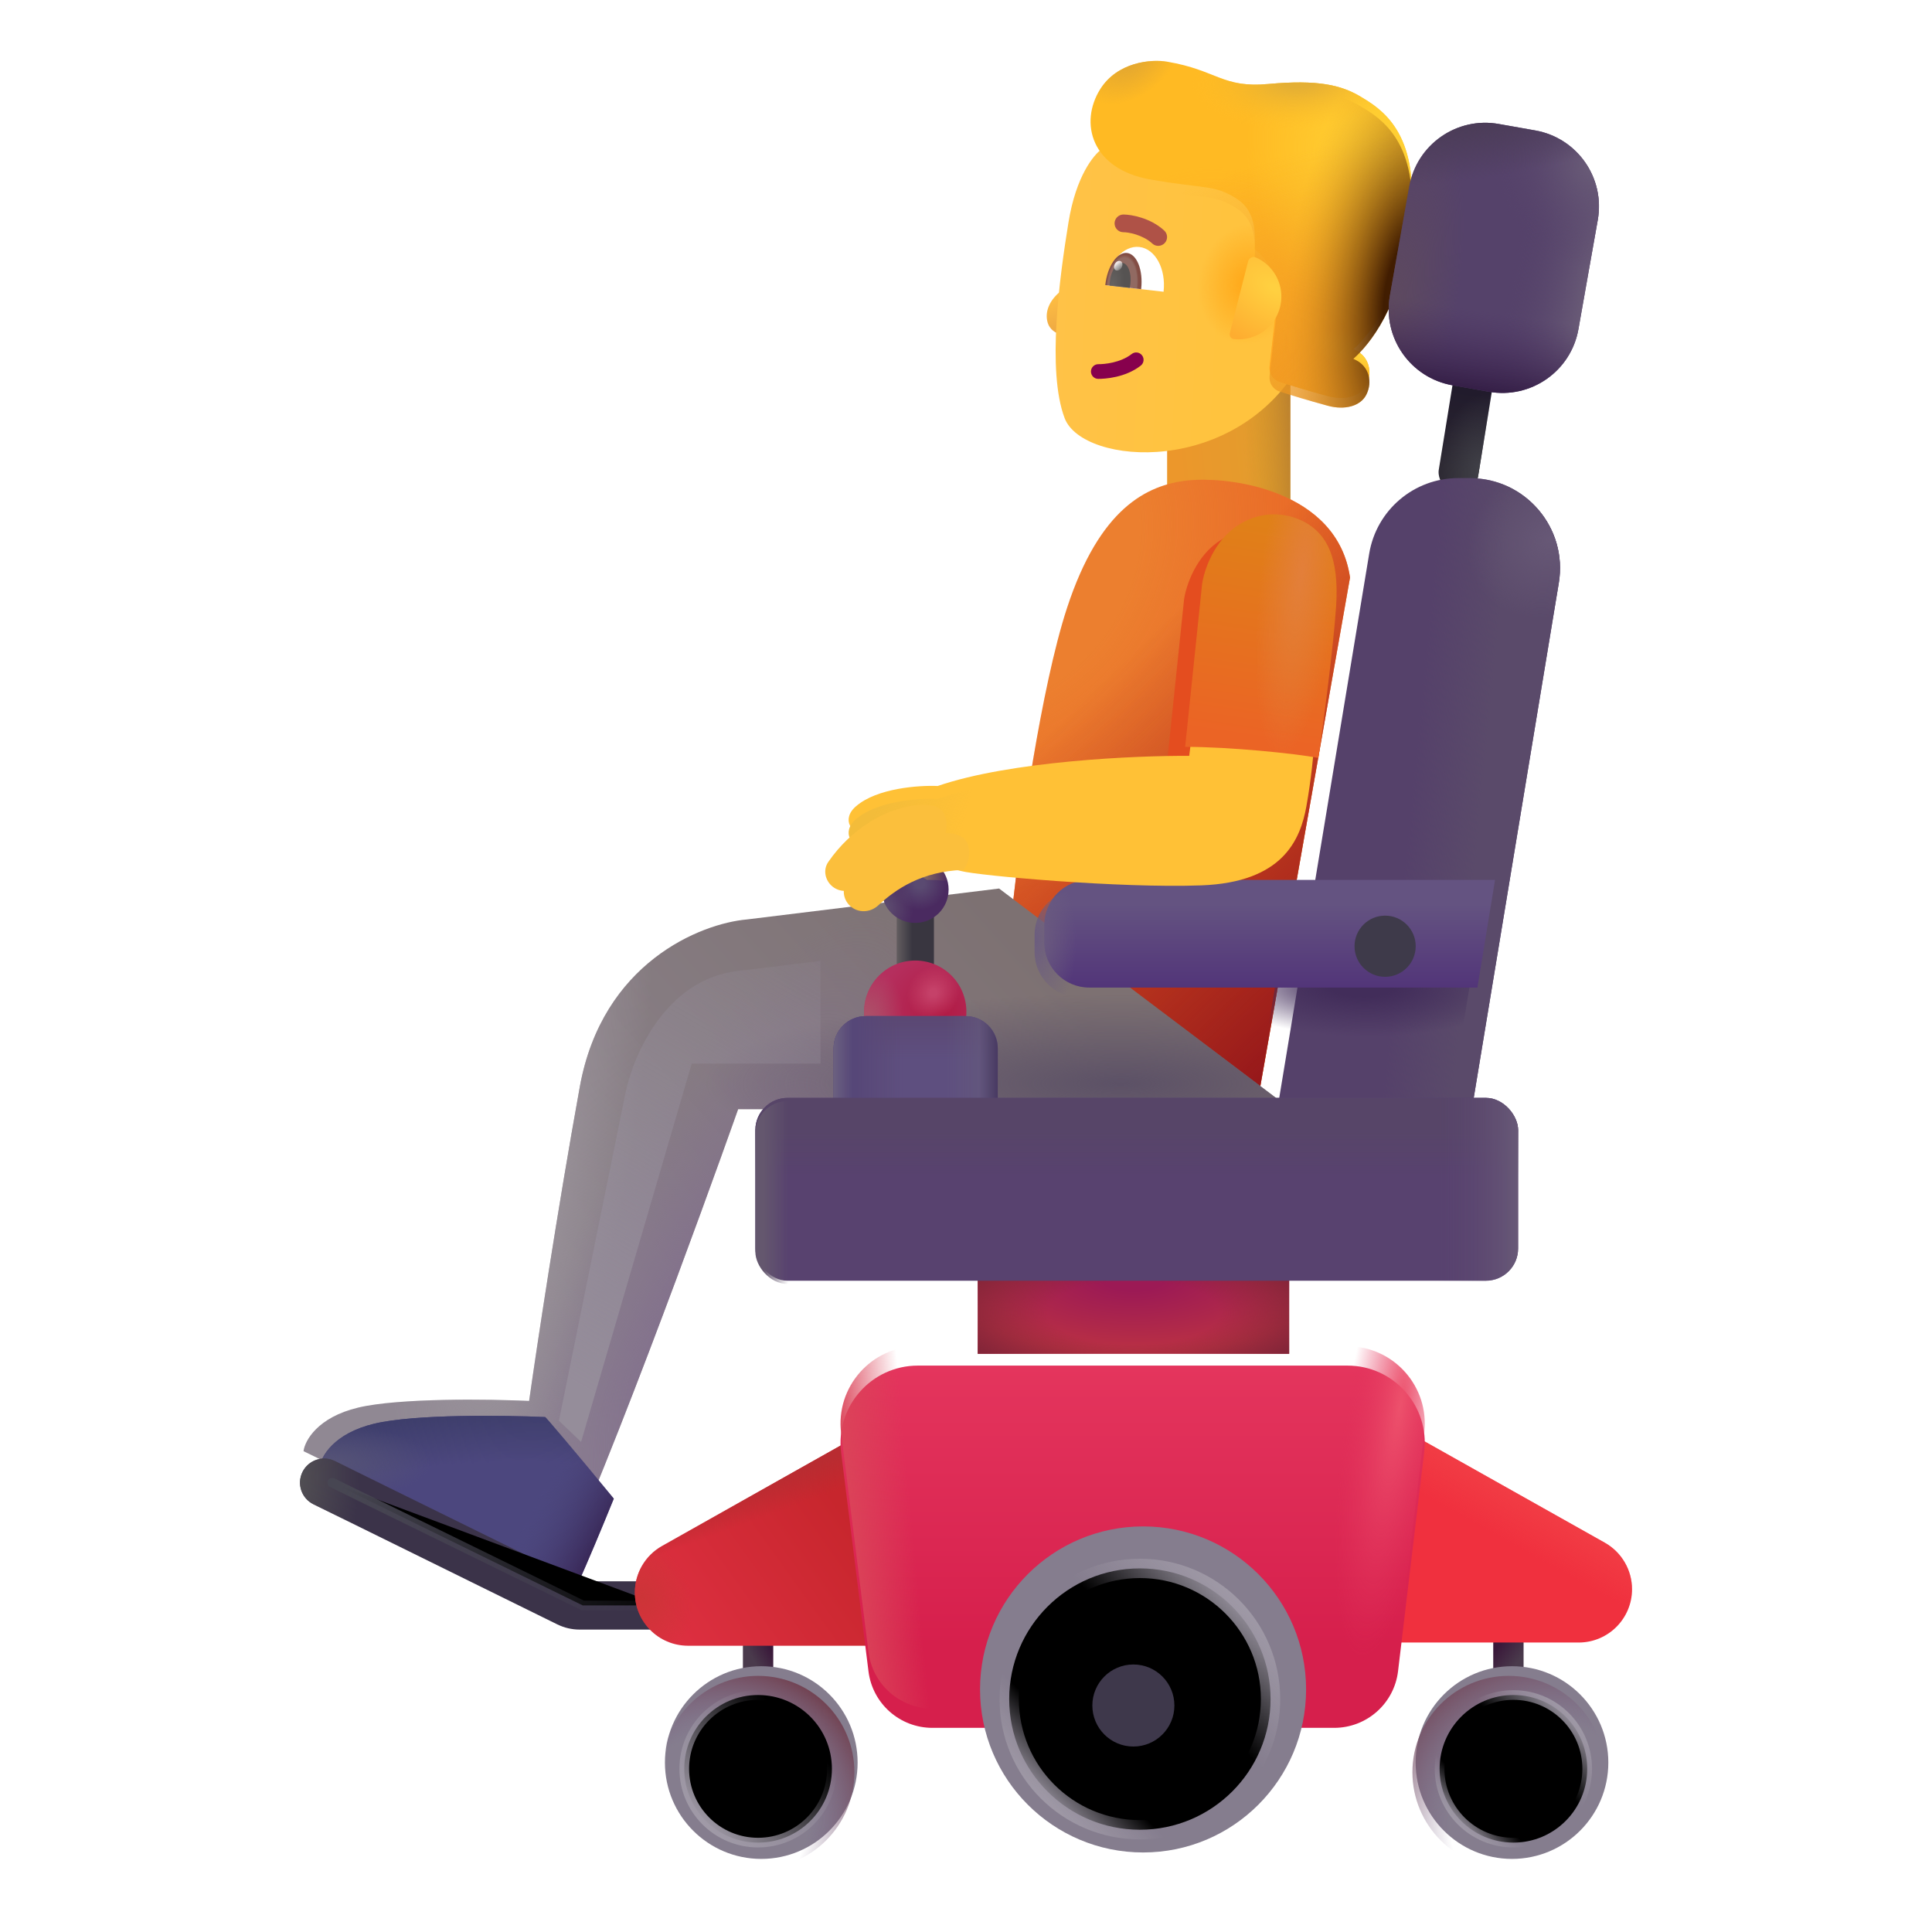 <svg viewBox="1 1 30 30" xmlns="http://www.w3.org/2000/svg">
<rect x="19.123" y="6.959" width="1.914" height="2.752" fill="url(#paint0_linear_4002_386)"/>
<rect x="19.123" y="6.959" width="1.914" height="2.752" fill="url(#paint1_linear_4002_386)"/>
<path d="M16.729 15.022L20.522 18.14L21.963 9.968C21.766 8.606 20.087 8.392 19.444 8.461C18.802 8.529 18.074 8.898 17.569 10.439C17.164 11.673 16.841 14.008 16.729 15.022Z" fill="#EC7F2F"/>
<path d="M16.729 15.022L20.522 18.14L21.963 9.968C21.766 8.606 20.087 8.392 19.444 8.461C18.802 8.529 18.074 8.898 17.569 10.439C17.164 11.673 16.841 14.008 16.729 15.022Z" fill="url(#paint2_radial_4002_386)"/>
<path d="M16.729 15.022L20.522 18.14L21.963 9.968C21.766 8.606 20.087 8.392 19.444 8.461C18.802 8.529 18.074 8.898 17.569 10.439C17.164 11.673 16.841 14.008 16.729 15.022Z" fill="url(#paint3_linear_4002_386)"/>
<g filter="url(#filter0_i_4002_386)">
<path d="M12.849 15.527L16.764 15.047L21.295 18.473H12.712C12.712 18.473 11.076 23.107 9.963 25.617C8.866 25.206 5.963 23.784 5.963 23.784C5.983 23.621 6.18 23.258 6.811 23.107C7.441 22.956 8.844 22.976 9.466 23.004C9.583 22.179 9.905 20.048 10.254 18.122C10.604 16.197 12.13 15.59 12.849 15.527Z" fill="url(#paint4_linear_4002_386)"/>
<path d="M12.849 15.527L16.764 15.047L21.295 18.473H12.712C12.712 18.473 11.076 23.107 9.963 25.617C8.866 25.206 5.963 23.784 5.963 23.784C5.983 23.621 6.18 23.258 6.811 23.107C7.441 22.956 8.844 22.976 9.466 23.004C9.583 22.179 9.905 20.048 10.254 18.122C10.604 16.197 12.13 15.59 12.849 15.527Z" fill="url(#paint5_radial_4002_386)"/>
<path d="M12.849 15.527L16.764 15.047L21.295 18.473H12.712C12.712 18.473 11.076 23.107 9.963 25.617C8.866 25.206 5.963 23.784 5.963 23.784C5.983 23.621 6.18 23.258 6.811 23.107C7.441 22.956 8.844 22.976 9.466 23.004C9.583 22.179 9.905 20.048 10.254 18.122C10.604 16.197 12.13 15.59 12.849 15.527Z" fill="url(#paint6_radial_4002_386)"/>
<path d="M12.849 15.527L16.764 15.047L21.295 18.473H12.712C12.712 18.473 11.076 23.107 9.963 25.617C8.866 25.206 5.963 23.784 5.963 23.784C5.983 23.621 6.18 23.258 6.811 23.107C7.441 22.956 8.844 22.976 9.466 23.004C9.583 22.179 9.905 20.048 10.254 18.122C10.604 16.197 12.13 15.59 12.849 15.527Z" fill="url(#paint7_radial_4002_386)"/>
</g>
<path d="M10.531 24.271C10.334 24.756 10.142 25.214 9.963 25.617C8.866 25.206 5.963 23.784 5.963 23.784C5.983 23.621 6.18 23.258 6.811 23.107C7.441 22.956 8.844 22.976 9.466 23.004C9.467 22.998 9.946 23.554 10.531 24.271Z" fill="#4C477E"/>
<path d="M10.531 24.271C10.334 24.756 10.142 25.214 9.963 25.617C8.866 25.206 5.963 23.784 5.963 23.784C5.983 23.621 6.18 23.258 6.811 23.107C7.441 22.956 8.844 22.976 9.466 23.004C9.467 22.998 9.946 23.554 10.531 24.271Z" fill="url(#paint8_radial_4002_386)"/>
<path d="M10.531 24.271C10.334 24.756 10.142 25.214 9.963 25.617C8.866 25.206 5.963 23.784 5.963 23.784C5.983 23.621 6.18 23.258 6.811 23.107C7.441 22.956 8.844 22.976 9.466 23.004C9.467 22.998 9.946 23.554 10.531 24.271Z" fill="url(#paint9_linear_4002_386)"/>
<path d="M10.531 24.271C10.334 24.756 10.142 25.214 9.963 25.617C8.866 25.206 5.963 23.784 5.963 23.784C5.983 23.621 6.18 23.258 6.811 23.107C7.441 22.956 8.844 22.976 9.466 23.004C9.467 22.998 9.946 23.554 10.531 24.271Z" fill="url(#paint10_radial_4002_386)"/>
<rect x="14.924" y="15.124" width="0.578" height="1.285" fill="url(#paint11_linear_4002_386)"/>
<rect x="24.187" y="26.315" width="0.471" height="1.492" fill="url(#paint12_linear_4002_386)"/>
<rect x="12.536" y="26.315" width="0.471" height="1.492" fill="url(#paint13_linear_4002_386)"/>
<g filter="url(#filter1_ii_4002_386)">
<path fill-rule="evenodd" clip-rule="evenodd" d="M5.697 23.857C5.789 23.671 6.013 23.595 6.199 23.686L9.987 25.551C9.99 25.553 9.994 25.554 9.998 25.554H11.424C11.631 25.554 11.799 25.722 11.799 25.929C11.799 26.136 11.631 26.304 11.424 26.304H9.998C9.879 26.304 9.762 26.276 9.655 26.224L5.868 24.359C5.682 24.267 5.606 24.043 5.697 23.857Z" fill="#3B3349"/>
<path fill-rule="evenodd" clip-rule="evenodd" d="M5.697 23.857C5.789 23.671 6.013 23.595 6.199 23.686L9.987 25.551C9.99 25.553 9.994 25.554 9.998 25.554H11.424C11.631 25.554 11.799 25.722 11.799 25.929C11.799 26.136 11.631 26.304 11.424 26.304H9.998C9.879 26.304 9.762 26.276 9.655 26.224L5.868 24.359C5.682 24.267 5.606 24.043 5.697 23.857Z" fill="url(#paint14_radial_4002_386)"/>
</g>
<g filter="url(#filter2_f_4002_386)">
<path d="M6.158 24.023L10.049 25.929H11.275" stroke="url(#paint15_linear_4002_386)" stroke-width="0.15" stroke-linecap="round"/>
</g>
<circle cx="15.212" cy="16.709" r="0.794" fill="url(#paint16_radial_4002_386)"/>
<circle cx="15.212" cy="16.709" r="0.794" fill="url(#paint17_radial_4002_386)"/>
<circle cx="15.212" cy="16.709" r="0.794" fill="url(#paint18_radial_4002_386)"/>
<circle cx="15.212" cy="14.813" r="0.518" fill="#4A2A60"/>
<circle cx="15.212" cy="14.813" r="0.518" fill="url(#paint19_radial_4002_386)"/>
<circle cx="15.212" cy="14.813" r="0.518" fill="url(#paint20_radial_4002_386)"/>
<g filter="url(#filter3_i_4002_386)">
<path d="M11.28 25.156L14.338 23.436L15.299 26.705H11.678C11.224 26.701 10.858 26.332 10.858 25.878C10.858 25.579 11.019 25.303 11.28 25.156Z" fill="url(#paint21_linear_4002_386)"/>
<path d="M11.28 25.156L14.338 23.436L15.299 26.705H11.678C11.224 26.701 10.858 26.332 10.858 25.878C10.858 25.579 11.019 25.303 11.28 25.156Z" fill="url(#paint22_radial_4002_386)"/>
<path d="M11.28 25.156L14.338 23.436L15.299 26.705H11.678C11.224 26.701 10.858 26.332 10.858 25.878C10.858 25.579 11.019 25.303 11.28 25.156Z" fill="url(#paint23_linear_4002_386)"/>
</g>
<g filter="url(#filter4_i_4002_386)">
<path d="M25.92 25.156L22.861 23.436L21.807 26.705H25.521C25.975 26.701 26.342 26.332 26.342 25.878C26.342 25.579 26.18 25.303 25.92 25.156Z" fill="#F0303E"/>
<path d="M25.92 25.156L22.861 23.436L21.807 26.705H25.521C25.975 26.701 26.342 26.332 26.342 25.878C26.342 25.579 26.18 25.303 25.92 25.156Z" fill="url(#paint24_linear_4002_386)"/>
</g>
<path d="M13.944 17.278C13.944 17.002 14.168 16.778 14.444 16.778H15.993C16.269 16.778 16.493 17.002 16.493 17.278V18.098H13.944V17.278Z" fill="#5E4F7F"/>
<path d="M13.944 17.278C13.944 17.002 14.168 16.778 14.444 16.778H15.993C16.269 16.778 16.493 17.002 16.493 17.278V18.098H13.944V17.278Z" fill="url(#paint25_linear_4002_386)"/>
<path d="M13.944 17.278C13.944 17.002 14.168 16.778 14.444 16.778H15.993C16.269 16.778 16.493 17.002 16.493 17.278V18.098H13.944V17.278Z" fill="url(#paint26_linear_4002_386)"/>
<path d="M13.944 17.278C13.944 17.002 14.168 16.778 14.444 16.778H15.993C16.269 16.778 16.493 17.002 16.493 17.278V18.098H13.944V17.278Z" fill="url(#paint27_linear_4002_386)"/>
<path d="M13.944 17.278C13.944 17.002 14.168 16.778 14.444 16.778H15.993C16.269 16.778 16.493 17.002 16.493 17.278V18.098H13.944V17.278Z" fill="url(#paint28_linear_4002_386)"/>
<path d="M13.944 17.278C13.944 17.002 14.168 16.778 14.444 16.778H15.993C16.269 16.778 16.493 17.002 16.493 17.278V18.098H13.944V17.278Z" fill="url(#paint29_linear_4002_386)"/>
<rect x="23.613" y="6.619" width="0.619" height="2.008" rx="0.31" transform="rotate(9.205 23.613 6.619)" fill="url(#paint30_linear_4002_386)"/>
<rect x="23.613" y="6.619" width="0.619" height="2.008" rx="0.31" transform="rotate(9.205 23.613 6.619)" fill="url(#paint31_radial_4002_386)"/>
<rect x="16.182" y="20.749" width="4.836" height="1.273" fill="url(#paint32_radial_4002_386)"/>
<rect x="16.182" y="20.749" width="4.836" height="1.273" fill="url(#paint33_radial_4002_386)"/>
<g filter="url(#filter5_i_4002_386)">
<path d="M21.961 9.296C22.073 8.62 22.657 8.124 23.342 8.124H23.524C24.388 8.124 25.046 8.9 24.905 9.752L23.526 18.098H20.506L21.961 9.296Z" fill="#55416A"/>
<path d="M21.961 9.296C22.073 8.62 22.657 8.124 23.342 8.124H23.524C24.388 8.124 25.046 8.9 24.905 9.752L23.526 18.098H20.506L21.961 9.296Z" fill="url(#paint34_linear_4002_386)"/>
<path d="M21.961 9.296C22.073 8.62 22.657 8.124 23.342 8.124H23.524C24.388 8.124 25.046 8.9 24.905 9.752L23.526 18.098H20.506L21.961 9.296Z" fill="url(#paint35_radial_4002_386)"/>
</g>
<path d="M21.961 9.296C22.073 8.62 22.657 8.124 23.342 8.124H23.524C24.388 8.124 25.046 8.9 24.905 9.752L23.526 18.098H20.506L21.961 9.296Z" fill="url(#paint36_radial_4002_386)"/>
<g filter="url(#filter6_ii_4002_386)">
<rect x="12.729" y="18.098" width="11.844" height="2.839" rx="0.5" fill="#58426F"/>
<rect x="12.729" y="18.098" width="11.844" height="2.839" rx="0.5" fill="url(#paint37_linear_4002_386)"/>
<rect x="12.729" y="18.098" width="11.844" height="2.839" rx="0.5" fill="url(#paint38_linear_4002_386)"/>
</g>
<rect x="12.729" y="18.098" width="11.844" height="2.839" rx="0.5" fill="url(#paint39_linear_4002_386)"/>
<g filter="url(#filter7_i_4002_386)">
<path d="M17.065 15.514C17.065 15.127 17.378 14.813 17.765 14.813H24.065L23.791 16.485H17.765C17.378 16.485 17.065 16.172 17.065 15.785V15.514Z" fill="url(#paint40_linear_4002_386)"/>
</g>
<path d="M17.065 15.514C17.065 15.127 17.378 14.813 17.765 14.813H24.065L23.791 16.485H17.765C17.378 16.485 17.065 16.172 17.065 15.785V15.514Z" fill="url(#paint41_radial_4002_386)"/>
<circle cx="22.508" cy="15.693" r="0.475" fill="#3E3A4A"/>
<g filter="url(#filter8_ii_4002_386)">
<circle cx="12.771" cy="28.519" r="1.496" fill="#857D8E"/>
</g>
<circle cx="12.771" cy="28.519" r="1.496" fill="url(#paint42_radial_4002_386)"/>
<circle cx="12.771" cy="28.519" r="0.894" fill="url(#paint43_radial_4002_386)"/>
<circle cx="24.428" cy="28.519" r="0.894" fill="url(#paint44_radial_4002_386)"/>
<g filter="url(#filter9_ii_4002_386)">
<path fill-rule="evenodd" clip-rule="evenodd" d="M24.428 30.015C25.254 30.015 25.924 29.345 25.924 28.519C25.924 27.692 25.254 27.023 24.428 27.023C23.602 27.023 22.932 27.692 22.932 28.519C22.932 29.345 23.602 30.015 24.428 30.015ZM24.428 29.412C24.922 29.412 25.322 29.012 25.322 28.519C25.322 28.025 24.922 27.625 24.428 27.625C23.934 27.625 23.534 28.025 23.534 28.519C23.534 29.012 23.934 29.412 24.428 29.412Z" fill="#857D8E"/>
</g>
<path fill-rule="evenodd" clip-rule="evenodd" d="M24.428 30.015C25.254 30.015 25.924 29.345 25.924 28.519C25.924 27.692 25.254 27.023 24.428 27.023C23.602 27.023 22.932 27.692 22.932 28.519C22.932 29.345 23.602 30.015 24.428 30.015ZM24.428 29.412C24.922 29.412 25.322 29.012 25.322 28.519C25.322 28.025 24.922 27.625 24.428 27.625C23.934 27.625 23.534 28.025 23.534 28.519C23.534 29.012 23.934 29.412 24.428 29.412Z" fill="url(#paint45_radial_4002_386)"/>
<g filter="url(#filter10_ii_4002_386)">
<circle cx="12.771" cy="28.519" r="0.377" fill="#3E384B"/>
</g>
<g filter="url(#filter11_ii_4002_386)">
<circle cx="24.428" cy="28.519" r="0.377" fill="#3E384B"/>
</g>
<g filter="url(#filter12_i_4002_386)">
<path d="M14.486 26.654L14.061 23.254C13.972 22.538 14.53 21.905 15.252 21.905H21.924C22.643 21.905 23.201 22.534 23.115 23.248L22.709 26.649C22.649 27.152 22.223 27.53 21.716 27.53H15.479C14.974 27.53 14.549 27.155 14.486 26.654Z" fill="url(#paint46_linear_4002_386)"/>
</g>
<path d="M14.486 26.654L14.061 23.254C13.972 22.538 14.53 21.905 15.252 21.905H21.924C22.643 21.905 23.201 22.534 23.115 23.248L22.709 26.649C22.649 27.152 22.223 27.53 21.716 27.53H15.479C14.974 27.53 14.549 27.155 14.486 26.654Z" fill="url(#paint47_linear_4002_386)"/>
<path d="M14.486 26.654L14.061 23.254C13.972 22.538 14.53 21.905 15.252 21.905H21.924C22.643 21.905 23.201 22.534 23.115 23.248L22.709 26.649C22.649 27.152 22.223 27.53 21.716 27.53H15.479C14.974 27.53 14.549 27.155 14.486 26.654Z" fill="url(#paint48_radial_4002_386)"/>
<circle cx="18.599" cy="27.483" r="1.512" fill="url(#paint49_radial_4002_386)"/>
<g filter="url(#filter13_ii_4002_386)">
<path fill-rule="evenodd" clip-rule="evenodd" d="M18.6 30.015C19.998 30.015 21.131 28.881 21.131 27.483C21.131 26.085 19.998 24.952 18.6 24.952C17.202 24.952 16.068 26.085 16.068 27.483C16.068 28.881 17.202 30.015 18.6 30.015ZM18.6 28.995C19.435 28.995 20.112 28.319 20.112 27.483C20.112 26.648 19.435 25.971 18.6 25.971C17.765 25.971 17.088 26.648 17.088 27.483C17.088 28.319 17.765 28.995 18.6 28.995Z" fill="#857D8E"/>
</g>
<g filter="url(#filter14_f_4002_386)">
<path fill-rule="evenodd" clip-rule="evenodd" d="M18.7 29.412C19.82 29.412 20.729 28.504 20.729 27.383C20.729 26.263 19.82 25.354 18.7 25.354C17.579 25.354 16.671 26.263 16.671 27.383C16.671 28.504 17.579 29.412 18.7 29.412Z" stroke="url(#paint50_linear_4002_386)" stroke-width="0.3"/>
</g>
<g filter="url(#filter15_f_4002_386)">
<path fill-rule="evenodd" clip-rule="evenodd" d="M24.5 29.612C25.133 29.612 25.646 29.099 25.646 28.466C25.646 27.833 25.133 27.32 24.5 27.32C23.867 27.32 23.354 27.833 23.354 28.466C23.354 29.099 23.867 29.612 24.5 29.612Z" stroke="url(#paint51_linear_4002_386)" stroke-width="0.15"/>
</g>
<g filter="url(#filter16_f_4002_386)">
<path d="M19.386 10.309L19.123 12.835C19.811 12.835 20.815 12.937 21.194 13.007C21.268 12.485 21.426 11.282 21.468 10.652C21.519 9.864 21.298 9.553 21.044 9.384C20.889 9.281 20.448 9.084 19.96 9.384C19.57 9.624 19.415 10.101 19.386 10.309Z" fill="#E44D1F"/>
</g>
<g filter="url(#filter17_f_4002_386)">
<path fill-rule="evenodd" clip-rule="evenodd" d="M12.771 29.612C13.405 29.612 13.918 29.099 13.918 28.466C13.918 27.833 13.405 27.32 12.771 27.32C12.138 27.32 11.625 27.833 11.625 28.466C11.625 29.099 12.138 29.612 12.771 29.612Z" stroke="url(#paint52_linear_4002_386)" stroke-width="0.15"/>
</g>
<g filter="url(#filter18_ii_4002_386)">
<circle cx="18.599" cy="27.483" r="0.637" fill="#3E384B"/>
</g>
<g filter="url(#filter19_i_4002_386)">
<path d="M19.466 12.937L19.528 12.437C20.316 12.386 21.112 12.593 21.411 12.702C21.401 12.866 21.361 13.299 21.286 13.718C21.192 14.241 20.919 14.901 19.653 14.948C18.388 14.995 16.185 14.796 15.927 14.726C15.72 14.669 15.487 14.661 15.396 14.663L14.427 14.108C14.232 14.179 14.052 13.921 14.294 13.718C14.619 13.437 15.273 13.392 15.56 13.405C16.685 13.018 18.633 12.931 19.466 12.937Z" fill="#FFC136"/>
</g>
<path d="M19.466 12.937L19.528 12.437C20.316 12.386 21.112 12.593 21.411 12.702C21.401 12.866 21.361 13.299 21.286 13.718C21.192 14.241 20.919 14.901 19.653 14.948C18.388 14.995 16.185 14.796 15.927 14.726C15.72 14.669 15.487 14.661 15.396 14.663L14.427 14.108C14.232 14.179 14.052 13.921 14.294 13.718C14.619 13.437 15.273 13.392 15.56 13.405C16.685 13.018 18.633 12.931 19.466 12.937Z" fill="url(#paint53_linear_4002_386)"/>
<g filter="url(#filter20_i_4002_386)">
<path d="M13.761 14.585C14.128 14.052 14.614 13.831 14.818 13.774C15.033 13.69 15.459 13.636 15.553 13.824C15.646 14.013 15.575 14.179 15.53 14.246C14.887 14.329 14.51 14.649 14.269 14.921C14.155 15.049 13.964 15.074 13.829 14.968C13.712 14.874 13.676 14.709 13.761 14.585Z" fill="#FBBF3C"/>
</g>
<g filter="url(#filter21_i_4002_386)">
<path d="M14.164 14.776C14.581 14.28 15.085 14.107 15.294 14.069C15.517 14.007 15.945 13.994 16.02 14.191C16.096 14.387 16.009 14.546 15.958 14.608C15.309 14.629 14.903 14.912 14.637 15.159C14.512 15.275 14.319 15.282 14.196 15.163C14.088 15.059 14.068 14.891 14.164 14.776Z" fill="#FBBF3C"/>
</g>
<path d="M17.489 5.508C17.646 5.391 17.741 5.2 17.77 5.119L17.933 5.138L17.818 6.16C17.609 6.262 17.332 6.211 17.27 6.016C17.217 5.848 17.292 5.655 17.489 5.508Z" fill="url(#paint54_radial_4002_386)"/>
<g filter="url(#filter22_i_4002_386)">
<path d="M17.791 4.655C17.908 3.931 18.183 3.606 18.306 3.516L21.698 3.899L21.431 6.78C20.426 8.62 18.013 8.432 17.732 7.694C17.452 6.956 17.655 5.494 17.791 4.655Z" fill="url(#paint55_linear_4002_386)"/>
<path d="M17.791 4.655C17.908 3.931 18.183 3.606 18.306 3.516L21.698 3.899L21.431 6.78C20.426 8.62 18.013 8.432 17.732 7.694C17.452 6.956 17.655 5.494 17.791 4.655Z" fill="url(#paint56_radial_4002_386)"/>
</g>
<g filter="url(#filter23_i_4002_386)">
<path d="M18.086 2.532C18.352 2.114 18.872 2.065 19.123 2.108C19.899 2.238 19.975 2.52 20.698 2.454C21.462 2.385 21.825 2.47 22.128 2.651L22.134 2.655C22.433 2.833 23.051 3.203 22.901 4.536C22.763 5.764 22.252 6.364 22.014 6.572L22.053 6.591C22.255 6.691 22.317 6.925 22.217 7.127C22.132 7.299 21.893 7.377 21.612 7.299C21.29 7.211 21.055 7.139 20.871 7.08C20.767 7.048 20.702 6.946 20.714 6.838L20.828 5.827C20.876 5.401 20.605 5.113 20.481 5.022C20.516 4.58 20.404 4.362 20.196 4.231C19.851 4.014 19.728 4.088 18.863 3.937C17.946 3.777 17.754 3.056 18.086 2.532Z" fill="#FFBA23"/>
<path d="M18.086 2.532C18.352 2.114 18.872 2.065 19.123 2.108C19.899 2.238 19.975 2.52 20.698 2.454C21.462 2.385 21.825 2.47 22.128 2.651L22.134 2.655C22.433 2.833 23.051 3.203 22.901 4.536C22.763 5.764 22.252 6.364 22.014 6.572L22.053 6.591C22.255 6.691 22.317 6.925 22.217 7.127C22.132 7.299 21.893 7.377 21.612 7.299C21.29 7.211 21.055 7.139 20.871 7.08C20.767 7.048 20.702 6.946 20.714 6.838L20.828 5.827C20.876 5.401 20.605 5.113 20.481 5.022C20.516 4.58 20.404 4.362 20.196 4.231C19.851 4.014 19.728 4.088 18.863 3.937C17.946 3.777 17.754 3.056 18.086 2.532Z" fill="url(#paint57_radial_4002_386)"/>
<path d="M18.086 2.532C18.352 2.114 18.872 2.065 19.123 2.108C19.899 2.238 19.975 2.52 20.698 2.454C21.462 2.385 21.825 2.47 22.128 2.651L22.134 2.655C22.433 2.833 23.051 3.203 22.901 4.536C22.763 5.764 22.252 6.364 22.014 6.572L22.053 6.591C22.255 6.691 22.317 6.925 22.217 7.127C22.132 7.299 21.893 7.377 21.612 7.299C21.29 7.211 21.055 7.139 20.871 7.08C20.767 7.048 20.702 6.946 20.714 6.838L20.828 5.827C20.876 5.401 20.605 5.113 20.481 5.022C20.516 4.58 20.404 4.362 20.196 4.231C19.851 4.014 19.728 4.088 18.863 3.937C17.946 3.777 17.754 3.056 18.086 2.532Z" fill="url(#paint58_radial_4002_386)"/>
<path d="M18.086 2.532C18.352 2.114 18.872 2.065 19.123 2.108C19.899 2.238 19.975 2.52 20.698 2.454C21.462 2.385 21.825 2.47 22.128 2.651L22.134 2.655C22.433 2.833 23.051 3.203 22.901 4.536C22.763 5.764 22.252 6.364 22.014 6.572L22.053 6.591C22.255 6.691 22.317 6.925 22.217 7.127C22.132 7.299 21.893 7.377 21.612 7.299C21.29 7.211 21.055 7.139 20.871 7.08C20.767 7.048 20.702 6.946 20.714 6.838L20.828 5.827C20.876 5.401 20.605 5.113 20.481 5.022C20.516 4.58 20.404 4.362 20.196 4.231C19.851 4.014 19.728 4.088 18.863 3.937C17.946 3.777 17.754 3.056 18.086 2.532Z" fill="url(#paint59_radial_4002_386)"/>
<path d="M18.086 2.532C18.352 2.114 18.872 2.065 19.123 2.108C19.899 2.238 19.975 2.52 20.698 2.454C21.462 2.385 21.825 2.47 22.128 2.651L22.134 2.655C22.433 2.833 23.051 3.203 22.901 4.536C22.763 5.764 22.252 6.364 22.014 6.572L22.053 6.591C22.255 6.691 22.317 6.925 22.217 7.127C22.132 7.299 21.893 7.377 21.612 7.299C21.29 7.211 21.055 7.139 20.871 7.08C20.767 7.048 20.702 6.946 20.714 6.838L20.828 5.827C20.876 5.401 20.605 5.113 20.481 5.022C20.516 4.58 20.404 4.362 20.196 4.231C19.851 4.014 19.728 4.088 18.863 3.937C17.946 3.777 17.754 3.056 18.086 2.532Z" fill="url(#paint60_radial_4002_386)"/>
<path d="M18.086 2.532C18.352 2.114 18.872 2.065 19.123 2.108C19.899 2.238 19.975 2.52 20.698 2.454C21.462 2.385 21.825 2.47 22.128 2.651L22.134 2.655C22.433 2.833 23.051 3.203 22.901 4.536C22.763 5.764 22.252 6.364 22.014 6.572L22.053 6.591C22.255 6.691 22.317 6.925 22.217 7.127C22.132 7.299 21.893 7.377 21.612 7.299C21.29 7.211 21.055 7.139 20.871 7.08C20.767 7.048 20.702 6.946 20.714 6.838L20.828 5.827C20.876 5.401 20.605 5.113 20.481 5.022C20.516 4.58 20.404 4.362 20.196 4.231C19.851 4.014 19.728 4.088 18.863 3.937C17.946 3.777 17.754 3.056 18.086 2.532Z" fill="url(#paint61_radial_4002_386)"/>
</g>
<path d="M18.086 2.532C18.352 2.114 18.872 2.065 19.123 2.108C19.899 2.238 19.975 2.52 20.698 2.454C21.462 2.385 21.825 2.47 22.128 2.651L22.134 2.655C22.433 2.833 23.051 3.203 22.901 4.536C22.763 5.764 22.252 6.364 22.014 6.572L22.053 6.591C22.255 6.691 22.317 6.925 22.217 7.127C22.132 7.299 21.893 7.377 21.612 7.299C21.29 7.211 21.055 7.139 20.871 7.08C20.767 7.048 20.702 6.946 20.714 6.838L20.828 5.827C20.876 5.401 20.605 5.113 20.481 5.022C20.516 4.58 20.404 4.362 20.196 4.231C19.851 4.014 19.728 4.088 18.863 3.937C17.946 3.777 17.754 3.056 18.086 2.532Z" fill="url(#paint62_radial_4002_386)"/>
<path d="M18.086 2.532C18.352 2.114 18.872 2.065 19.123 2.108C19.899 2.238 19.975 2.52 20.698 2.454C21.462 2.385 21.825 2.47 22.128 2.651L22.134 2.655C22.433 2.833 23.051 3.203 22.901 4.536C22.763 5.764 22.252 6.364 22.014 6.572L22.053 6.591C22.255 6.691 22.317 6.925 22.217 7.127C22.132 7.299 21.893 7.377 21.612 7.299C21.29 7.211 21.055 7.139 20.871 7.08C20.767 7.048 20.702 6.946 20.714 6.838L20.828 5.827C20.876 5.401 20.605 5.113 20.481 5.022C20.516 4.58 20.404 4.362 20.196 4.231C19.851 4.014 19.728 4.088 18.863 3.937C17.946 3.777 17.754 3.056 18.086 2.532Z" fill="url(#paint63_radial_4002_386)"/>
<path d="M20.158 6.265C20.113 6.26 20.085 6.215 20.097 6.17L20.38 5.061C20.393 5.007 20.449 4.974 20.5 4.997C20.759 5.11 20.926 5.383 20.893 5.68C20.852 6.044 20.523 6.307 20.158 6.265V6.265Z" fill="url(#paint64_radial_4002_386)"/>
<path fill-rule="evenodd" clip-rule="evenodd" d="M18.733 6.517C18.772 6.567 18.763 6.638 18.714 6.677C18.473 6.865 18.154 6.884 18.053 6.883C17.99 6.883 17.94 6.831 17.94 6.768C17.941 6.705 17.993 6.654 18.056 6.655C18.142 6.656 18.395 6.636 18.573 6.497C18.622 6.458 18.694 6.467 18.733 6.517Z" fill="#87014D"/>
<g filter="url(#filter24_i_4002_386)">
<path fill-rule="evenodd" clip-rule="evenodd" d="M18.741 4.542C18.652 4.514 18.577 4.505 18.546 4.506C18.47 4.507 18.408 4.446 18.407 4.37C18.406 4.295 18.467 4.232 18.543 4.231C18.608 4.231 18.713 4.245 18.825 4.281C18.938 4.317 19.069 4.379 19.178 4.48C19.234 4.532 19.237 4.618 19.186 4.674C19.134 4.729 19.047 4.733 18.992 4.681C18.921 4.615 18.83 4.571 18.741 4.542Z" fill="#AF5247"/>
</g>
<path d="M18.17 5.428L19.068 5.53C19.108 5.174 18.94 4.863 18.692 4.835C18.444 4.807 18.21 5.073 18.17 5.428Z" fill="white"/>
<path d="M18.719 5.49L18.72 5.486C18.753 5.195 18.654 4.946 18.501 4.928C18.347 4.911 18.196 5.133 18.163 5.423L18.163 5.427L18.719 5.49Z" fill="url(#paint65_radial_4002_386)"/>
<path d="M18.542 5.47C18.547 5.449 18.55 5.427 18.553 5.405C18.572 5.236 18.516 5.092 18.428 5.082C18.34 5.072 18.253 5.2 18.234 5.369C18.231 5.391 18.23 5.413 18.23 5.435L18.542 5.47Z" fill="url(#paint66_radial_4002_386)"/>
<ellipse cx="18.364" cy="5.126" rx="0.059" ry="0.08" transform="rotate(31.039 18.364 5.126)" fill="url(#paint67_linear_4002_386)"/>
<path d="M22.882 3.897C22.998 3.244 23.621 2.809 24.273 2.925L24.838 3.025C25.491 3.14 25.926 3.763 25.81 4.416L25.51 6.111C25.394 6.764 24.772 7.199 24.119 7.083L23.554 6.983C22.902 6.868 22.466 6.245 22.582 5.592L22.882 3.897Z" fill="#55426A"/>
<path d="M22.882 3.897C22.998 3.244 23.621 2.809 24.273 2.925L24.838 3.025C25.491 3.14 25.926 3.763 25.81 4.416L25.51 6.111C25.394 6.764 24.772 7.199 24.119 7.083L23.554 6.983C22.902 6.868 22.466 6.245 22.582 5.592L22.882 3.897Z" fill="url(#paint68_radial_4002_386)"/>
<path d="M22.882 3.897C22.998 3.244 23.621 2.809 24.273 2.925L24.838 3.025C25.491 3.14 25.926 3.763 25.81 4.416L25.51 6.111C25.394 6.764 24.772 7.199 24.119 7.083L23.554 6.983C22.902 6.868 22.466 6.245 22.582 5.592L22.882 3.897Z" fill="url(#paint69_linear_4002_386)"/>
<path d="M22.882 3.897C22.998 3.244 23.621 2.809 24.273 2.925L24.838 3.025C25.491 3.14 25.926 3.763 25.81 4.416L25.51 6.111C25.394 6.764 24.772 7.199 24.119 7.083L23.554 6.983C22.902 6.868 22.466 6.245 22.582 5.592L22.882 3.897Z" fill="url(#paint70_linear_4002_386)"/>
<path d="M22.882 3.897C22.998 3.244 23.621 2.809 24.273 2.925L24.838 3.025C25.491 3.14 25.926 3.763 25.81 4.416L25.51 6.111C25.394 6.764 24.772 7.199 24.119 7.083L23.554 6.983C22.902 6.868 22.466 6.245 22.582 5.592L22.882 3.897Z" fill="url(#paint71_radial_4002_386)"/>
<path d="M22.882 3.897C22.998 3.244 23.621 2.809 24.273 2.925L24.838 3.025C25.491 3.14 25.926 3.763 25.81 4.416L25.51 6.111C25.394 6.764 24.772 7.199 24.119 7.083L23.554 6.983C22.902 6.868 22.466 6.245 22.582 5.592L22.882 3.897Z" fill="url(#paint72_radial_4002_386)"/>
<g filter="url(#filter25_f_4002_386)">
<path d="M10.71 17.983L9.679 23.061L10.023 23.39L11.741 17.515H13.741V15.921L12.46 16.077C11.335 16.202 10.825 17.4 10.71 17.983Z" fill="url(#paint73_linear_4002_386)"/>
</g>
<path d="M19.666 10.071L19.403 12.597C20.091 12.597 21.095 12.698 21.473 12.769C21.547 12.246 21.706 11.044 21.747 10.414C21.799 9.625 21.577 9.315 21.323 9.146C21.169 9.043 20.728 8.846 20.24 9.146C19.849 9.386 19.695 9.862 19.666 10.071Z" fill="url(#paint74_linear_4002_386)"/>
<path d="M19.666 10.071L19.403 12.597C20.091 12.597 21.095 12.698 21.473 12.769C21.547 12.246 21.706 11.044 21.747 10.414C21.799 9.625 21.577 9.315 21.323 9.146C21.169 9.043 20.728 8.846 20.24 9.146C19.849 9.386 19.695 9.862 19.666 10.071Z" fill="url(#paint75_radial_4002_386)"/>
<defs>
<filter id="filter0_i_4002_386" x="5.713" y="14.797" width="15.582" height="10.819" filterUnits="userSpaceOnUse" color-interpolation-filters="sRGB">
<feFlood flood-opacity="0" result="BackgroundImageFix"/>
<feBlend mode="normal" in="SourceGraphic" in2="BackgroundImageFix" result="shape"/>
<feColorMatrix in="SourceAlpha" type="matrix" values="0 0 0 0 0 0 0 0 0 0 0 0 0 0 0 0 0 0 127 0" result="hardAlpha"/>
<feOffset dx="-0.25" dy="-0.25"/>
<feGaussianBlur stdDeviation="0.5"/>
<feComposite in2="hardAlpha" operator="arithmetic" k2="-1" k3="1"/>
<feColorMatrix type="matrix" values="0 0 0 0 0.31 0 0 0 0 0.224 0 0 0 0 0.325 0 0 0 1 0"/>
<feBlend mode="normal" in2="shape" result="effect1_innerShadow_4002_386"/>
</filter>
<filter id="filter1_ii_4002_386" x="5.508" y="23.497" width="6.441" height="2.956" filterUnits="userSpaceOnUse" color-interpolation-filters="sRGB">
<feFlood flood-opacity="0" result="BackgroundImageFix"/>
<feBlend mode="normal" in="SourceGraphic" in2="BackgroundImageFix" result="shape"/>
<feColorMatrix in="SourceAlpha" type="matrix" values="0 0 0 0 0 0 0 0 0 0 0 0 0 0 0 0 0 0 127 0" result="hardAlpha"/>
<feOffset dx="0.15" dy="-0.15"/>
<feGaussianBlur stdDeviation="0.075"/>
<feComposite in2="hardAlpha" operator="arithmetic" k2="-1" k3="1"/>
<feColorMatrix type="matrix" values="0 0 0 0 0.204 0 0 0 0 0.133 0 0 0 0 0.286 0 0 0 1 0"/>
<feBlend mode="normal" in2="shape" result="effect1_innerShadow_4002_386"/>
<feColorMatrix in="SourceAlpha" type="matrix" values="0 0 0 0 0 0 0 0 0 0 0 0 0 0 0 0 0 0 127 0" result="hardAlpha"/>
<feOffset dx="-0.15" dy="0.15"/>
<feGaussianBlur stdDeviation="0.075"/>
<feComposite in2="hardAlpha" operator="arithmetic" k2="-1" k3="1"/>
<feColorMatrix type="matrix" values="0 0 0 0 0.149 0 0 0 0 0.149 0 0 0 0 0.196 0 0 0 1 0"/>
<feBlend mode="normal" in2="effect1_innerShadow_4002_386" result="effect2_innerShadow_4002_386"/>
</filter>
<filter id="filter2_f_4002_386" x="5.933" y="23.797" width="5.567" height="2.356" filterUnits="userSpaceOnUse" color-interpolation-filters="sRGB">
<feFlood flood-opacity="0" result="BackgroundImageFix"/>
<feBlend mode="normal" in="SourceGraphic" in2="BackgroundImageFix" result="shape"/>
<feGaussianBlur stdDeviation="0.075" result="effect1_foregroundBlur_4002_386"/>
</filter>
<filter id="filter3_i_4002_386" x="10.858" y="23.287" width="4.441" height="3.418" filterUnits="userSpaceOnUse" color-interpolation-filters="sRGB">
<feFlood flood-opacity="0" result="BackgroundImageFix"/>
<feBlend mode="normal" in="SourceGraphic" in2="BackgroundImageFix" result="shape"/>
<feColorMatrix in="SourceAlpha" type="matrix" values="0 0 0 0 0 0 0 0 0 0 0 0 0 0 0 0 0 0 127 0" result="hardAlpha"/>
<feOffset dy="-0.15"/>
<feGaussianBlur stdDeviation="0.15"/>
<feComposite in2="hardAlpha" operator="arithmetic" k2="-1" k3="1"/>
<feColorMatrix type="matrix" values="0 0 0 0 0.749 0 0 0 0 0.11 0 0 0 0 0.275 0 0 0 1 0"/>
<feBlend mode="normal" in2="shape" result="effect1_innerShadow_4002_386"/>
</filter>
<filter id="filter4_i_4002_386" x="21.807" y="23.236" width="4.535" height="3.468" filterUnits="userSpaceOnUse" color-interpolation-filters="sRGB">
<feFlood flood-opacity="0" result="BackgroundImageFix"/>
<feBlend mode="normal" in="SourceGraphic" in2="BackgroundImageFix" result="shape"/>
<feColorMatrix in="SourceAlpha" type="matrix" values="0 0 0 0 0 0 0 0 0 0 0 0 0 0 0 0 0 0 127 0" result="hardAlpha"/>
<feOffset dy="-0.2"/>
<feGaussianBlur stdDeviation="0.375"/>
<feComposite in2="hardAlpha" operator="arithmetic" k2="-1" k3="1"/>
<feColorMatrix type="matrix" values="0 0 0 0 0.765 0 0 0 0 0.145 0 0 0 0 0.302 0 0 0 1 0"/>
<feBlend mode="normal" in2="shape" result="effect1_innerShadow_4002_386"/>
</filter>
<filter id="filter5_i_4002_386" x="20.506" y="8.124" width="4.718" height="10.273" filterUnits="userSpaceOnUse" color-interpolation-filters="sRGB">
<feFlood flood-opacity="0" result="BackgroundImageFix"/>
<feBlend mode="normal" in="SourceGraphic" in2="BackgroundImageFix" result="shape"/>
<feColorMatrix in="SourceAlpha" type="matrix" values="0 0 0 0 0 0 0 0 0 0 0 0 0 0 0 0 0 0 127 0" result="hardAlpha"/>
<feOffset dx="0.3" dy="0.3"/>
<feGaussianBlur stdDeviation="0.5"/>
<feComposite in2="hardAlpha" operator="arithmetic" k2="-1" k3="1"/>
<feColorMatrix type="matrix" values="0 0 0 0 0.255 0 0 0 0 0.145 0 0 0 0 0.224 0 0 0 1 0"/>
<feBlend mode="normal" in2="shape" result="effect1_innerShadow_4002_386"/>
</filter>
<filter id="filter6_ii_4002_386" x="12.729" y="17.848" width="11.844" height="3.289" filterUnits="userSpaceOnUse" color-interpolation-filters="sRGB">
<feFlood flood-opacity="0" result="BackgroundImageFix"/>
<feBlend mode="normal" in="SourceGraphic" in2="BackgroundImageFix" result="shape"/>
<feColorMatrix in="SourceAlpha" type="matrix" values="0 0 0 0 0 0 0 0 0 0 0 0 0 0 0 0 0 0 127 0" result="hardAlpha"/>
<feOffset dy="-0.25"/>
<feGaussianBlur stdDeviation="0.25"/>
<feComposite in2="hardAlpha" operator="arithmetic" k2="-1" k3="1"/>
<feColorMatrix type="matrix" values="0 0 0 0 0.294 0 0 0 0 0.133 0 0 0 0 0.357 0 0 0 1 0"/>
<feBlend mode="normal" in2="shape" result="effect1_innerShadow_4002_386"/>
<feColorMatrix in="SourceAlpha" type="matrix" values="0 0 0 0 0 0 0 0 0 0 0 0 0 0 0 0 0 0 127 0" result="hardAlpha"/>
<feOffset dy="0.2"/>
<feGaussianBlur stdDeviation="0.15"/>
<feComposite in2="hardAlpha" operator="arithmetic" k2="-1" k3="1"/>
<feColorMatrix type="matrix" values="0 0 0 0 0.278 0 0 0 0 0.184 0 0 0 0 0.318 0 0 0 1 0"/>
<feBlend mode="normal" in2="effect1_innerShadow_4002_386" result="effect2_innerShadow_4002_386"/>
</filter>
<filter id="filter7_i_4002_386" x="17.065" y="14.664" width="7.15" height="1.822" filterUnits="userSpaceOnUse" color-interpolation-filters="sRGB">
<feFlood flood-opacity="0" result="BackgroundImageFix"/>
<feBlend mode="normal" in="SourceGraphic" in2="BackgroundImageFix" result="shape"/>
<feColorMatrix in="SourceAlpha" type="matrix" values="0 0 0 0 0 0 0 0 0 0 0 0 0 0 0 0 0 0 127 0" result="hardAlpha"/>
<feOffset dx="0.15" dy="-0.15"/>
<feGaussianBlur stdDeviation="0.25"/>
<feComposite in2="hardAlpha" operator="arithmetic" k2="-1" k3="1"/>
<feColorMatrix type="matrix" values="0 0 0 0 0.231 0 0 0 0 0.137 0 0 0 0 0.373 0 0 0 1 0"/>
<feBlend mode="normal" in2="shape" result="effect1_innerShadow_4002_386"/>
</filter>
<filter id="filter8_ii_4002_386" x="11.275" y="26.823" width="3.042" height="3.242" filterUnits="userSpaceOnUse" color-interpolation-filters="sRGB">
<feFlood flood-opacity="0" result="BackgroundImageFix"/>
<feBlend mode="normal" in="SourceGraphic" in2="BackgroundImageFix" result="shape"/>
<feColorMatrix in="SourceAlpha" type="matrix" values="0 0 0 0 0 0 0 0 0 0 0 0 0 0 0 0 0 0 127 0" result="hardAlpha"/>
<feOffset dy="-0.2"/>
<feGaussianBlur stdDeviation="0.2"/>
<feComposite in2="hardAlpha" operator="arithmetic" k2="-1" k3="1"/>
<feColorMatrix type="matrix" values="0 0 0 0 0.467 0 0 0 0 0.337 0 0 0 0 0.588 0 0 0 1 0"/>
<feBlend mode="normal" in2="shape" result="effect1_innerShadow_4002_386"/>
<feColorMatrix in="SourceAlpha" type="matrix" values="0 0 0 0 0 0 0 0 0 0 0 0 0 0 0 0 0 0 127 0" result="hardAlpha"/>
<feOffset dx="0.05" dy="0.05"/>
<feGaussianBlur stdDeviation="0.05"/>
<feComposite in2="hardAlpha" operator="arithmetic" k2="-1" k3="1"/>
<feColorMatrix type="matrix" values="0 0 0 0 0.537 0 0 0 0 0.494 0 0 0 0 0.533 0 0 0 1 0"/>
<feBlend mode="normal" in2="effect1_innerShadow_4002_386" result="effect2_innerShadow_4002_386"/>
</filter>
<filter id="filter9_ii_4002_386" x="22.932" y="26.823" width="3.042" height="3.242" filterUnits="userSpaceOnUse" color-interpolation-filters="sRGB">
<feFlood flood-opacity="0" result="BackgroundImageFix"/>
<feBlend mode="normal" in="SourceGraphic" in2="BackgroundImageFix" result="shape"/>
<feColorMatrix in="SourceAlpha" type="matrix" values="0 0 0 0 0 0 0 0 0 0 0 0 0 0 0 0 0 0 127 0" result="hardAlpha"/>
<feOffset dy="-0.2"/>
<feGaussianBlur stdDeviation="0.2"/>
<feComposite in2="hardAlpha" operator="arithmetic" k2="-1" k3="1"/>
<feColorMatrix type="matrix" values="0 0 0 0 0.467 0 0 0 0 0.337 0 0 0 0 0.588 0 0 0 1 0"/>
<feBlend mode="normal" in2="shape" result="effect1_innerShadow_4002_386"/>
<feColorMatrix in="SourceAlpha" type="matrix" values="0 0 0 0 0 0 0 0 0 0 0 0 0 0 0 0 0 0 127 0" result="hardAlpha"/>
<feOffset dx="0.05" dy="0.05"/>
<feGaussianBlur stdDeviation="0.05"/>
<feComposite in2="hardAlpha" operator="arithmetic" k2="-1" k3="1"/>
<feColorMatrix type="matrix" values="0 0 0 0 0.537 0 0 0 0 0.494 0 0 0 0 0.533 0 0 0 1 0"/>
<feBlend mode="normal" in2="effect1_innerShadow_4002_386" result="effect2_innerShadow_4002_386"/>
</filter>
<filter id="filter10_ii_4002_386" x="12.295" y="28.042" width="0.953" height="0.953" filterUnits="userSpaceOnUse" color-interpolation-filters="sRGB">
<feFlood flood-opacity="0" result="BackgroundImageFix"/>
<feBlend mode="normal" in="SourceGraphic" in2="BackgroundImageFix" result="shape"/>
<feColorMatrix in="SourceAlpha" type="matrix" values="0 0 0 0 0 0 0 0 0 0 0 0 0 0 0 0 0 0 127 0" result="hardAlpha"/>
<feOffset dx="0.1" dy="-0.1"/>
<feGaussianBlur stdDeviation="0.05"/>
<feComposite in2="hardAlpha" operator="arithmetic" k2="-1" k3="1"/>
<feColorMatrix type="matrix" values="0 0 0 0 0.239 0 0 0 0 0.204 0 0 0 0 0.294 0 0 0 1 0"/>
<feBlend mode="normal" in2="shape" result="effect1_innerShadow_4002_386"/>
<feColorMatrix in="SourceAlpha" type="matrix" values="0 0 0 0 0 0 0 0 0 0 0 0 0 0 0 0 0 0 127 0" result="hardAlpha"/>
<feOffset dx="-0.1" dy="0.1"/>
<feGaussianBlur stdDeviation="0.05"/>
<feComposite in2="hardAlpha" operator="arithmetic" k2="-1" k3="1"/>
<feColorMatrix type="matrix" values="0 0 0 0 0.259 0 0 0 0 0.247 0 0 0 0 0.298 0 0 0 1 0"/>
<feBlend mode="normal" in2="effect1_innerShadow_4002_386" result="effect2_innerShadow_4002_386"/>
</filter>
<filter id="filter11_ii_4002_386" x="23.951" y="28.042" width="0.953" height="0.953" filterUnits="userSpaceOnUse" color-interpolation-filters="sRGB">
<feFlood flood-opacity="0" result="BackgroundImageFix"/>
<feBlend mode="normal" in="SourceGraphic" in2="BackgroundImageFix" result="shape"/>
<feColorMatrix in="SourceAlpha" type="matrix" values="0 0 0 0 0 0 0 0 0 0 0 0 0 0 0 0 0 0 127 0" result="hardAlpha"/>
<feOffset dx="0.1" dy="-0.1"/>
<feGaussianBlur stdDeviation="0.05"/>
<feComposite in2="hardAlpha" operator="arithmetic" k2="-1" k3="1"/>
<feColorMatrix type="matrix" values="0 0 0 0 0.239 0 0 0 0 0.204 0 0 0 0 0.294 0 0 0 1 0"/>
<feBlend mode="normal" in2="shape" result="effect1_innerShadow_4002_386"/>
<feColorMatrix in="SourceAlpha" type="matrix" values="0 0 0 0 0 0 0 0 0 0 0 0 0 0 0 0 0 0 127 0" result="hardAlpha"/>
<feOffset dx="-0.1" dy="0.1"/>
<feGaussianBlur stdDeviation="0.05"/>
<feComposite in2="hardAlpha" operator="arithmetic" k2="-1" k3="1"/>
<feColorMatrix type="matrix" values="0 0 0 0 0.259 0 0 0 0 0.247 0 0 0 0 0.298 0 0 0 1 0"/>
<feBlend mode="normal" in2="effect1_innerShadow_4002_386" result="effect2_innerShadow_4002_386"/>
</filter>
<filter id="filter12_i_4002_386" x="14.052" y="21.905" width="9.072" height="5.925" filterUnits="userSpaceOnUse" color-interpolation-filters="sRGB">
<feFlood flood-opacity="0" result="BackgroundImageFix"/>
<feBlend mode="normal" in="SourceGraphic" in2="BackgroundImageFix" result="shape"/>
<feColorMatrix in="SourceAlpha" type="matrix" values="0 0 0 0 0 0 0 0 0 0 0 0 0 0 0 0 0 0 127 0" result="hardAlpha"/>
<feOffset dy="0.3"/>
<feGaussianBlur stdDeviation="0.375"/>
<feComposite in2="hardAlpha" operator="arithmetic" k2="-1" k3="1"/>
<feColorMatrix type="matrix" values="0 0 0 0 0.667 0 0 0 0 0.039 0 0 0 0 0.18 0 0 0 1 0"/>
<feBlend mode="normal" in2="shape" result="effect1_innerShadow_4002_386"/>
</filter>
<filter id="filter13_ii_4002_386" x="16.068" y="24.552" width="5.213" height="5.612" filterUnits="userSpaceOnUse" color-interpolation-filters="sRGB">
<feFlood flood-opacity="0" result="BackgroundImageFix"/>
<feBlend mode="normal" in="SourceGraphic" in2="BackgroundImageFix" result="shape"/>
<feColorMatrix in="SourceAlpha" type="matrix" values="0 0 0 0 0 0 0 0 0 0 0 0 0 0 0 0 0 0 127 0" result="hardAlpha"/>
<feOffset dy="-0.4"/>
<feGaussianBlur stdDeviation="0.375"/>
<feComposite in2="hardAlpha" operator="arithmetic" k2="-1" k3="1"/>
<feColorMatrix type="matrix" values="0 0 0 0 0.467 0 0 0 0 0.337 0 0 0 0 0.588 0 0 0 1 0"/>
<feBlend mode="normal" in2="shape" result="effect1_innerShadow_4002_386"/>
<feColorMatrix in="SourceAlpha" type="matrix" values="0 0 0 0 0 0 0 0 0 0 0 0 0 0 0 0 0 0 127 0" result="hardAlpha"/>
<feOffset dx="0.15" dy="0.15"/>
<feGaussianBlur stdDeviation="0.075"/>
<feComposite in2="hardAlpha" operator="arithmetic" k2="-1" k3="1"/>
<feColorMatrix type="matrix" values="0 0 0 0 0.537 0 0 0 0 0.494 0 0 0 0 0.533 0 0 0 1 0"/>
<feBlend mode="normal" in2="effect1_innerShadow_4002_386" result="effect2_innerShadow_4002_386"/>
</filter>
<filter id="filter14_f_4002_386" x="16.271" y="24.954" width="4.858" height="4.858" filterUnits="userSpaceOnUse" color-interpolation-filters="sRGB">
<feFlood flood-opacity="0" result="BackgroundImageFix"/>
<feBlend mode="normal" in="SourceGraphic" in2="BackgroundImageFix" result="shape"/>
<feGaussianBlur stdDeviation="0.125" result="effect1_foregroundBlur_4002_386"/>
</filter>
<filter id="filter15_f_4002_386" x="23.129" y="27.095" width="2.743" height="2.743" filterUnits="userSpaceOnUse" color-interpolation-filters="sRGB">
<feFlood flood-opacity="0" result="BackgroundImageFix"/>
<feBlend mode="normal" in="SourceGraphic" in2="BackgroundImageFix" result="shape"/>
<feGaussianBlur stdDeviation="0.075" result="effect1_foregroundBlur_4002_386"/>
</filter>
<filter id="filter16_f_4002_386" x="18.123" y="8.225" width="4.351" height="5.782" filterUnits="userSpaceOnUse" color-interpolation-filters="sRGB">
<feFlood flood-opacity="0" result="BackgroundImageFix"/>
<feBlend mode="normal" in="SourceGraphic" in2="BackgroundImageFix" result="shape"/>
<feGaussianBlur stdDeviation="0.5" result="effect1_foregroundBlur_4002_386"/>
</filter>
<filter id="filter17_f_4002_386" x="11.4" y="27.095" width="2.743" height="2.743" filterUnits="userSpaceOnUse" color-interpolation-filters="sRGB">
<feFlood flood-opacity="0" result="BackgroundImageFix"/>
<feBlend mode="normal" in="SourceGraphic" in2="BackgroundImageFix" result="shape"/>
<feGaussianBlur stdDeviation="0.075" result="effect1_foregroundBlur_4002_386"/>
</filter>
<filter id="filter18_ii_4002_386" x="17.862" y="26.746" width="1.474" height="1.474" filterUnits="userSpaceOnUse" color-interpolation-filters="sRGB">
<feFlood flood-opacity="0" result="BackgroundImageFix"/>
<feBlend mode="normal" in="SourceGraphic" in2="BackgroundImageFix" result="shape"/>
<feColorMatrix in="SourceAlpha" type="matrix" values="0 0 0 0 0 0 0 0 0 0 0 0 0 0 0 0 0 0 127 0" result="hardAlpha"/>
<feOffset dx="0.1" dy="-0.1"/>
<feGaussianBlur stdDeviation="0.05"/>
<feComposite in2="hardAlpha" operator="arithmetic" k2="-1" k3="1"/>
<feColorMatrix type="matrix" values="0 0 0 0 0.239 0 0 0 0 0.204 0 0 0 0 0.294 0 0 0 1 0"/>
<feBlend mode="normal" in2="shape" result="effect1_innerShadow_4002_386"/>
<feColorMatrix in="SourceAlpha" type="matrix" values="0 0 0 0 0 0 0 0 0 0 0 0 0 0 0 0 0 0 127 0" result="hardAlpha"/>
<feOffset dx="-0.1" dy="0.1"/>
<feGaussianBlur stdDeviation="0.05"/>
<feComposite in2="hardAlpha" operator="arithmetic" k2="-1" k3="1"/>
<feColorMatrix type="matrix" values="0 0 0 0 0.259 0 0 0 0 0.247 0 0 0 0 0.298 0 0 0 1 0"/>
<feBlend mode="normal" in2="effect1_innerShadow_4002_386" result="effect2_innerShadow_4002_386"/>
</filter>
<filter id="filter19_i_4002_386" x="14.177" y="12.229" width="7.234" height="2.726" filterUnits="userSpaceOnUse" color-interpolation-filters="sRGB">
<feFlood flood-opacity="0" result="BackgroundImageFix"/>
<feBlend mode="normal" in="SourceGraphic" in2="BackgroundImageFix" result="shape"/>
<feColorMatrix in="SourceAlpha" type="matrix" values="0 0 0 0 0 0 0 0 0 0 0 0 0 0 0 0 0 0 127 0" result="hardAlpha"/>
<feOffset dy="-0.2"/>
<feGaussianBlur stdDeviation="0.5"/>
<feComposite in2="hardAlpha" operator="arithmetic" k2="-1" k3="1"/>
<feColorMatrix type="matrix" values="0 0 0 0 0.675 0 0 0 0 0.424 0 0 0 0 0.09 0 0 0 1 0"/>
<feBlend mode="normal" in2="shape" result="effect1_innerShadow_4002_386"/>
</filter>
<filter id="filter20_i_4002_386" x="13.714" y="13.497" width="1.984" height="1.537" filterUnits="userSpaceOnUse" color-interpolation-filters="sRGB">
<feFlood flood-opacity="0" result="BackgroundImageFix"/>
<feBlend mode="normal" in="SourceGraphic" in2="BackgroundImageFix" result="shape"/>
<feColorMatrix in="SourceAlpha" type="matrix" values="0 0 0 0 0 0 0 0 0 0 0 0 0 0 0 0 0 0 127 0" result="hardAlpha"/>
<feOffset dx="0.1" dy="-0.2"/>
<feGaussianBlur stdDeviation="0.15"/>
<feComposite in2="hardAlpha" operator="arithmetic" k2="-1" k3="1"/>
<feColorMatrix type="matrix" values="0 0 0 0 0.898 0 0 0 0 0.647 0 0 0 0 0.169 0 0 0 1 0"/>
<feBlend mode="normal" in2="shape" result="effect1_innerShadow_4002_386"/>
</filter>
<filter id="filter21_i_4002_386" x="14.102" y="13.928" width="1.948" height="1.321" filterUnits="userSpaceOnUse" color-interpolation-filters="sRGB">
<feFlood flood-opacity="0" result="BackgroundImageFix"/>
<feBlend mode="normal" in="SourceGraphic" in2="BackgroundImageFix" result="shape"/>
<feColorMatrix in="SourceAlpha" type="matrix" values="0 0 0 0 0 0 0 0 0 0 0 0 0 0 0 0 0 0 127 0" result="hardAlpha"/>
<feOffset dy="-0.1"/>
<feGaussianBlur stdDeviation="0.15"/>
<feComposite in2="hardAlpha" operator="arithmetic" k2="-1" k3="1"/>
<feColorMatrix type="matrix" values="0 0 0 0 0.788 0 0 0 0 0.541 0 0 0 0 0.133 0 0 0 1 0"/>
<feBlend mode="normal" in2="shape" result="effect1_innerShadow_4002_386"/>
</filter>
<filter id="filter22_i_4002_386" x="17.392" y="3.316" width="4.306" height="4.907" filterUnits="userSpaceOnUse" color-interpolation-filters="sRGB">
<feFlood flood-opacity="0" result="BackgroundImageFix"/>
<feBlend mode="normal" in="SourceGraphic" in2="BackgroundImageFix" result="shape"/>
<feColorMatrix in="SourceAlpha" type="matrix" values="0 0 0 0 0 0 0 0 0 0 0 0 0 0 0 0 0 0 127 0" result="hardAlpha"/>
<feOffset dx="-0.2" dy="-0.2"/>
<feGaussianBlur stdDeviation="0.5"/>
<feComposite in2="hardAlpha" operator="arithmetic" k2="-1" k3="1"/>
<feColorMatrix type="matrix" values="0 0 0 0 0.91 0 0 0 0 0.525 0 0 0 0 0.216 0 0 0 1 0"/>
<feBlend mode="normal" in2="shape" result="effect1_innerShadow_4002_386"/>
</filter>
<filter id="filter23_i_4002_386" x="17.934" y="1.945" width="4.99" height="5.384" filterUnits="userSpaceOnUse" color-interpolation-filters="sRGB">
<feFlood flood-opacity="0" result="BackgroundImageFix"/>
<feBlend mode="normal" in="SourceGraphic" in2="BackgroundImageFix" result="shape"/>
<feColorMatrix in="SourceAlpha" type="matrix" values="0 0 0 0 0 0 0 0 0 0 0 0 0 0 0 0 0 0 127 0" result="hardAlpha"/>
<feOffset dy="-0.15"/>
<feGaussianBlur stdDeviation="0.15"/>
<feComposite in2="hardAlpha" operator="arithmetic" k2="-1" k3="1"/>
<feColorMatrix type="matrix" values="0 0 0 0 1 0 0 0 0 0.608 0 0 0 0 0.118 0 0 0 1 0"/>
<feBlend mode="normal" in2="shape" result="effect1_innerShadow_4002_386"/>
</filter>
<filter id="filter24_i_4002_386" x="18.307" y="4.231" width="0.915" height="0.586" filterUnits="userSpaceOnUse" color-interpolation-filters="sRGB">
<feFlood flood-opacity="0" result="BackgroundImageFix"/>
<feBlend mode="normal" in="SourceGraphic" in2="BackgroundImageFix" result="shape"/>
<feColorMatrix in="SourceAlpha" type="matrix" values="0 0 0 0 0 0 0 0 0 0 0 0 0 0 0 0 0 0 127 0" result="hardAlpha"/>
<feOffset dx="-0.1" dy="0.1"/>
<feGaussianBlur stdDeviation="0.1"/>
<feComposite in2="hardAlpha" operator="arithmetic" k2="-1" k3="1"/>
<feColorMatrix type="matrix" values="0 0 0 0 0.682 0 0 0 0 0.22 0 0 0 0 0.133 0 0 0 1 0"/>
<feBlend mode="normal" in2="shape" result="effect1_innerShadow_4002_386"/>
</filter>
<filter id="filter25_f_4002_386" x="9.179" y="15.421" width="5.062" height="8.469" filterUnits="userSpaceOnUse" color-interpolation-filters="sRGB">
<feFlood flood-opacity="0" result="BackgroundImageFix"/>
<feBlend mode="normal" in="SourceGraphic" in2="BackgroundImageFix" result="shape"/>
<feGaussianBlur stdDeviation="0.25" result="effect1_foregroundBlur_4002_386"/>
</filter>
<linearGradient id="paint0_linear_4002_386" x1="19.308" y1="8.312" x2="20.624" y2="8.194" gradientUnits="userSpaceOnUse">
<stop stop-color="#EC972B"/>
<stop offset="1" stop-color="#E39C2D"/>
</linearGradient>
<linearGradient id="paint1_linear_4002_386" x1="21.507" y1="8.655" x2="20.351" y2="8.718" gradientUnits="userSpaceOnUse">
<stop stop-color="#976635"/>
<stop offset="1" stop-color="#C99223" stop-opacity="0"/>
</linearGradient>
<radialGradient id="paint2_radial_4002_386" cx="0" cy="0" r="1" gradientUnits="userSpaceOnUse" gradientTransform="translate(16.085 9.483) rotate(45.764) scale(6.63 7.41)">
<stop offset="0.367" stop-color="#E75C22" stop-opacity="0"/>
<stop offset="1" stop-color="#E75C22"/>
</radialGradient>
<linearGradient id="paint3_linear_4002_386" x1="21.963" y1="16.671" x2="17.554" y2="12.108" gradientUnits="userSpaceOnUse">
<stop stop-color="#94161A"/>
<stop offset="1" stop-color="#94161A" stop-opacity="0"/>
</linearGradient>
<linearGradient id="paint4_linear_4002_386" x1="17.96" y1="16.827" x2="9.835" y2="24.14" gradientUnits="userSpaceOnUse">
<stop stop-color="#7D7172"/>
<stop offset="1" stop-color="#908893"/>
</linearGradient>
<radialGradient id="paint5_radial_4002_386" cx="0" cy="0" r="1" gradientUnits="userSpaceOnUse" gradientTransform="translate(12.148 21.796) rotate(-154.799) scale(2.349 6.932)">
<stop stop-color="#816D8D"/>
<stop offset="1" stop-color="#816D8D" stop-opacity="0"/>
</radialGradient>
<radialGradient id="paint6_radial_4002_386" cx="0" cy="0" r="1" gradientUnits="userSpaceOnUse" gradientTransform="translate(18.648 18.077) rotate(-90) scale(1.406 6.438)">
<stop stop-color="#5C5166"/>
<stop offset="1" stop-color="#5C5166" stop-opacity="0"/>
</radialGradient>
<radialGradient id="paint7_radial_4002_386" cx="0" cy="0" r="1" gradientUnits="userSpaceOnUse" gradientTransform="translate(9.366 19.671) rotate(11.535) scale(1.563 6.596)">
<stop stop-color="#9D969D"/>
<stop stop-color="#9D969D"/>
<stop offset="1" stop-color="#9D969D" stop-opacity="0"/>
</radialGradient>
<radialGradient id="paint8_radial_4002_386" cx="0" cy="0" r="1" gradientUnits="userSpaceOnUse" gradientTransform="translate(8.366 24.796) rotate(-93.745) scale(1.828 6.051)">
<stop offset="0.584" stop-color="#3E3E6C" stop-opacity="0"/>
<stop offset="1" stop-color="#3E3E6C"/>
</radialGradient>
<linearGradient id="paint9_linear_4002_386" x1="10.312" y1="25.304" x2="9.132" y2="24.687" gradientUnits="userSpaceOnUse">
<stop stop-color="#321D4A"/>
<stop offset="1" stop-color="#4D487F" stop-opacity="0"/>
</linearGradient>
<radialGradient id="paint10_radial_4002_386" cx="0" cy="0" r="1" gradientUnits="userSpaceOnUse" gradientTransform="translate(6.069 23.718) rotate(-0.546) scale(1.641 0.605)">
<stop stop-color="#565476"/>
<stop offset="1" stop-color="#565476" stop-opacity="0"/>
</radialGradient>
<linearGradient id="paint11_linear_4002_386" x1="14.822" y1="15.631" x2="15.422" y2="15.631" gradientUnits="userSpaceOnUse">
<stop stop-color="#746E6D"/>
<stop offset="0.573" stop-color="#393640"/>
</linearGradient>
<linearGradient id="paint12_linear_4002_386" x1="24.658" y1="26.999" x2="24.187" y2="26.655" gradientUnits="userSpaceOnUse">
<stop offset="0.323" stop-color="#4A3A4C"/>
<stop offset="1" stop-color="#3A183A"/>
</linearGradient>
<linearGradient id="paint13_linear_4002_386" x1="12.588" y1="26.991" x2="13.049" y2="26.741" gradientUnits="userSpaceOnUse">
<stop offset="0.385" stop-color="#4A3A4C"/>
<stop offset="1" stop-color="#3A183A"/>
</linearGradient>
<radialGradient id="paint14_radial_4002_386" cx="0" cy="0" r="1" gradientUnits="userSpaceOnUse" gradientTransform="translate(5.557 23.952) rotate(0.881) scale(1.016 2.266)">
<stop stop-color="#535154"/>
<stop offset="1" stop-color="#535154" stop-opacity="0"/>
</radialGradient>
<linearGradient id="paint15_linear_4002_386" x1="6.252" y1="24.171" x2="11.604" y2="26.444" gradientUnits="userSpaceOnUse">
<stop stop-color="#474652"/>
<stop offset="1" stop-color="#474652" stop-opacity="0"/>
</linearGradient>
<radialGradient id="paint16_radial_4002_386" cx="0" cy="0" r="1" gradientUnits="userSpaceOnUse" gradientTransform="translate(15.588 16.709) rotate(-146.012) scale(0.966 0.958)">
<stop stop-color="#B11943"/>
<stop offset="1" stop-color="#B52F5E"/>
</radialGradient>
<radialGradient id="paint17_radial_4002_386" cx="0" cy="0" r="1" gradientUnits="userSpaceOnUse" gradientTransform="translate(15.494 16.413) rotate(-50.856) scale(0.433 0.392)">
<stop offset="0.133" stop-color="#C54169"/>
<stop offset="1" stop-color="#C54169" stop-opacity="0"/>
</radialGradient>
<radialGradient id="paint18_radial_4002_386" cx="0" cy="0" r="1" gradientUnits="userSpaceOnUse" gradientTransform="translate(14.418 16.86) rotate(-76.898) scale(0.836 0.591)">
<stop stop-color="#AB556A"/>
<stop offset="1" stop-color="#AB556A" stop-opacity="0"/>
</radialGradient>
<radialGradient id="paint19_radial_4002_386" cx="0" cy="0" r="1" gradientUnits="userSpaceOnUse" gradientTransform="translate(15.284 14.718) rotate(65.376) scale(0.413)">
<stop offset="0.179" stop-color="#5A4A71"/>
<stop offset="1" stop-color="#5A4A71" stop-opacity="0"/>
</radialGradient>
<radialGradient id="paint20_radial_4002_386" cx="0" cy="0" r="1" gradientUnits="userSpaceOnUse" gradientTransform="translate(14.744 15.085) rotate(-16.798) scale(0.433 0.493)">
<stop stop-color="#5E4E70"/>
<stop offset="1" stop-color="#5E4E70" stop-opacity="0"/>
</radialGradient>
<linearGradient id="paint21_linear_4002_386" x1="11.494" y1="26.577" x2="14.151" y2="24.671" gradientUnits="userSpaceOnUse">
<stop stop-color="#DD2F40"/>
<stop offset="1" stop-color="#C7262D"/>
</linearGradient>
<radialGradient id="paint22_radial_4002_386" cx="0" cy="0" r="1" gradientUnits="userSpaceOnUse" gradientTransform="translate(10.979 25.952) rotate(-21.801) scale(0.757 0.971)">
<stop stop-color="#CC3437"/>
<stop offset="1" stop-color="#CC3437" stop-opacity="0"/>
</radialGradient>
<linearGradient id="paint23_linear_4002_386" x1="12.791" y1="24.202" x2="12.963" y2="24.671" gradientUnits="userSpaceOnUse">
<stop stop-color="#B92C31"/>
<stop offset="1" stop-color="#B92C31" stop-opacity="0"/>
</linearGradient>
<linearGradient id="paint24_linear_4002_386" x1="24.776" y1="24.171" x2="24.276" y2="25.071" gradientUnits="userSpaceOnUse">
<stop stop-color="#F24147"/>
<stop offset="1" stop-color="#F24147" stop-opacity="0"/>
</linearGradient>
<linearGradient id="paint25_linear_4002_386" x1="15.219" y1="16.778" x2="15.219" y2="17.438" gradientUnits="userSpaceOnUse">
<stop offset="0.077" stop-color="#5B4874"/>
<stop offset="1" stop-color="#5B4874" stop-opacity="0"/>
</linearGradient>
<linearGradient id="paint26_linear_4002_386" x1="13.944" y1="17.891" x2="15.024" y2="17.891" gradientUnits="userSpaceOnUse">
<stop offset="0.326" stop-color="#564778"/>
<stop offset="1" stop-color="#5B4874" stop-opacity="0"/>
</linearGradient>
<linearGradient id="paint27_linear_4002_386" x1="16.493" y1="18.098" x2="15.675" y2="18.098" gradientUnits="userSpaceOnUse">
<stop stop-color="#64597C"/>
<stop offset="1" stop-color="#64597C" stop-opacity="0"/>
</linearGradient>
<linearGradient id="paint28_linear_4002_386" x1="16.493" y1="18.098" x2="16.206" y2="18.098" gradientUnits="userSpaceOnUse">
<stop stop-color="#483962"/>
<stop offset="1" stop-color="#483962" stop-opacity="0"/>
</linearGradient>
<linearGradient id="paint29_linear_4002_386" x1="13.944" y1="17.84" x2="14.236" y2="17.84" gradientUnits="userSpaceOnUse">
<stop stop-color="#6B6080"/>
<stop offset="1" stop-color="#6B6080" stop-opacity="0"/>
</linearGradient>
<linearGradient id="paint30_linear_4002_386" x1="23.911" y1="7.051" x2="23.901" y2="8.256" gradientUnits="userSpaceOnUse">
<stop stop-color="#211B2C"/>
<stop offset="1" stop-color="#2B2731"/>
</linearGradient>
<radialGradient id="paint31_radial_4002_386" cx="0" cy="0" r="1" gradientUnits="userSpaceOnUse" gradientTransform="translate(24.226 8.211) rotate(-90.544) scale(1.193 0.677)">
<stop stop-color="#404047"/>
<stop offset="1" stop-color="#404047" stop-opacity="0"/>
</radialGradient>
<radialGradient id="paint32_radial_4002_386" cx="0" cy="0" r="1" gradientUnits="userSpaceOnUse" gradientTransform="translate(18.6 20.858) rotate(90) scale(1.164 2.98)">
<stop offset="0.161" stop-color="#9C1A55"/>
<stop offset="1" stop-color="#BB3143"/>
</radialGradient>
<radialGradient id="paint33_radial_4002_386" cx="0" cy="0" r="1" gradientUnits="userSpaceOnUse" gradientTransform="translate(18.6 21.386) rotate(90) scale(1.363 3.725)">
<stop offset="0.358" stop-color="#832538" stop-opacity="0"/>
<stop offset="0.771" stop-color="#832538"/>
</radialGradient>
<linearGradient id="paint34_linear_4002_386" x1="23.928" y1="17.329" x2="22.216" y2="17.164" gradientUnits="userSpaceOnUse">
<stop offset="0.357" stop-color="#5A4A6A"/>
<stop offset="1" stop-color="#5A4A6A" stop-opacity="0"/>
</linearGradient>
<radialGradient id="paint35_radial_4002_386" cx="0" cy="0" r="1" gradientUnits="userSpaceOnUse" gradientTransform="translate(24.784 9.072) rotate(145.008) scale(1.348 1.157)">
<stop stop-color="#675876"/>
<stop offset="1" stop-color="#675876" stop-opacity="0"/>
</radialGradient>
<radialGradient id="paint36_radial_4002_386" cx="0" cy="0" r="1" gradientUnits="userSpaceOnUse" gradientTransform="translate(22.147 16.321) rotate(91.023) scale(0.773 2.388)">
<stop offset="0.208" stop-color="#422D5A"/>
<stop offset="1" stop-color="#422D5A" stop-opacity="0"/>
</radialGradient>
<linearGradient id="paint37_linear_4002_386" x1="18.651" y1="18.327" x2="18.651" y2="19.327" gradientUnits="userSpaceOnUse">
<stop offset="0.219" stop-color="#574568"/>
<stop offset="1" stop-color="#574568" stop-opacity="0"/>
</linearGradient>
<linearGradient id="paint38_linear_4002_386" x1="24.573" y1="19.517" x2="23.276" y2="19.517" gradientUnits="userSpaceOnUse">
<stop stop-color="#685977"/>
<stop offset="1" stop-color="#58426E" stop-opacity="0"/>
</linearGradient>
<linearGradient id="paint39_linear_4002_386" x1="12.729" y1="19.648" x2="13.244" y2="19.648" gradientUnits="userSpaceOnUse">
<stop offset="0.255" stop-color="#64576E"/>
<stop offset="1" stop-color="#64576E" stop-opacity="0"/>
</linearGradient>
<linearGradient id="paint40_linear_4002_386" x1="20.565" y1="15.017" x2="20.565" y2="16.485" gradientUnits="userSpaceOnUse">
<stop offset="0.116" stop-color="#645381"/>
<stop offset="1" stop-color="#523579"/>
</linearGradient>
<radialGradient id="paint41_radial_4002_386" cx="0" cy="0" r="1" gradientUnits="userSpaceOnUse" gradientTransform="translate(17.065 15.577) rotate(-0.69) scale(0.648 1.338)">
<stop offset="0.032" stop-color="#6C5D7F"/>
<stop offset="1" stop-color="#6C5D7F" stop-opacity="0"/>
</radialGradient>
<radialGradient id="paint42_radial_4002_386" cx="0" cy="0" r="1" gradientUnits="userSpaceOnUse" gradientTransform="translate(12.166 29.28) rotate(-46.521) scale(2.498 2.444)">
<stop offset="0.556" stop-color="#776287" stop-opacity="0"/>
<stop offset="1" stop-color="#71404F"/>
</radialGradient>
<radialGradient id="paint43_radial_4002_386" cx="0" cy="0" r="1" gradientUnits="userSpaceOnUse" gradientTransform="translate(12.534 28.879) rotate(-49.87) scale(1.462 1.87)">
<stop offset="0.233" stop-color="#C7B9D7"/>
<stop offset="1" stop-color="#9C83B4"/>
</radialGradient>
<radialGradient id="paint44_radial_4002_386" cx="0" cy="0" r="1" gradientUnits="userSpaceOnUse" gradientTransform="translate(24.19 28.879) rotate(-49.87) scale(1.462 1.87)">
<stop offset="0.233" stop-color="#C7B9D7"/>
<stop offset="1" stop-color="#9C83B4"/>
</radialGradient>
<radialGradient id="paint45_radial_4002_386" cx="0" cy="0" r="1" gradientUnits="userSpaceOnUse" gradientTransform="translate(25.104 29.374) rotate(-133.238) scale(2.874 2.812)">
<stop offset="0.556" stop-color="#776287" stop-opacity="0"/>
<stop offset="1" stop-color="#71404F"/>
</radialGradient>
<linearGradient id="paint46_linear_4002_386" x1="18.588" y1="21.905" x2="18.588" y2="27.702" gradientUnits="userSpaceOnUse">
<stop stop-color="#E4355D"/>
<stop offset="0.752" stop-color="#D61F4C"/>
</linearGradient>
<linearGradient id="paint47_linear_4002_386" x1="14.244" y1="25.546" x2="15.244" y2="25.452" gradientUnits="userSpaceOnUse">
<stop stop-color="#DB4459"/>
<stop offset="1" stop-color="#DB4459" stop-opacity="0"/>
</linearGradient>
<radialGradient id="paint48_radial_4002_386" cx="0" cy="0" r="1" gradientUnits="userSpaceOnUse" gradientTransform="translate(22.744 22.827) rotate(99.055) scale(3.971 0.822)">
<stop stop-color="#ED516C"/>
<stop offset="1" stop-color="#E2305A" stop-opacity="0"/>
</radialGradient>
<radialGradient id="paint49_radial_4002_386" cx="0" cy="0" r="1" gradientUnits="userSpaceOnUse" gradientTransform="translate(18.197 28.093) rotate(-49.87) scale(2.473 3.165)">
<stop offset="0.233" stop-color="#C7B9D7"/>
<stop offset="1" stop-color="#9C83B4"/>
</radialGradient>
<linearGradient id="paint50_linear_4002_386" x1="20.205" y1="25.711" x2="17.023" y2="28.847" gradientUnits="userSpaceOnUse">
<stop stop-color="#A09AA7"/>
<stop offset="0.37" stop-color="#A09AA7" stop-opacity="0"/>
<stop offset="0.778" stop-color="#A09AA7" stop-opacity="0"/>
<stop offset="1" stop-color="#A09AA7"/>
</linearGradient>
<linearGradient id="paint51_linear_4002_386" x1="25.351" y1="27.521" x2="23.553" y2="29.293" gradientUnits="userSpaceOnUse">
<stop stop-color="#A09AA7"/>
<stop offset="0.37" stop-color="#A09AA7" stop-opacity="0"/>
<stop offset="0.778" stop-color="#A09AA7" stop-opacity="0"/>
<stop offset="1" stop-color="#A09AA7"/>
</linearGradient>
<linearGradient id="paint52_linear_4002_386" x1="11.501" y1="28.905" x2="12.985" y2="27.468" gradientUnits="userSpaceOnUse">
<stop stop-color="#A09AA7"/>
<stop offset="1" stop-color="#A09AA7" stop-opacity="0"/>
</linearGradient>
<linearGradient id="paint53_linear_4002_386" x1="14.554" y1="13.692" x2="15.898" y2="14.046" gradientUnits="userSpaceOnUse">
<stop stop-color="#F3BC3A"/>
<stop offset="1" stop-color="#F3BC3A" stop-opacity="0"/>
</linearGradient>
<radialGradient id="paint54_radial_4002_386" cx="0" cy="0" r="1" gradientUnits="userSpaceOnUse" gradientTransform="translate(17.173 5.286) rotate(68.195) scale(0.994 1.266)">
<stop offset="0.332" stop-color="#FFBF42"/>
<stop offset="1" stop-color="#EBA544"/>
</radialGradient>
<linearGradient id="paint55_linear_4002_386" x1="20.219" y1="6.254" x2="17.6" y2="6.118" gradientUnits="userSpaceOnUse">
<stop stop-color="#FFC33E"/>
<stop offset="1" stop-color="#FFC247"/>
</linearGradient>
<radialGradient id="paint56_radial_4002_386" cx="0" cy="0" r="1" gradientUnits="userSpaceOnUse" gradientTransform="translate(20.579 5.612) rotate(-170.391) scale(0.773 0.942)">
<stop offset="0.156" stop-color="#FFAB1D"/>
<stop offset="1" stop-color="#FFAB1D" stop-opacity="0"/>
</radialGradient>
<radialGradient id="paint57_radial_4002_386" cx="0" cy="0" r="1" gradientUnits="userSpaceOnUse" gradientTransform="translate(20.871 6.966) rotate(-39.068) scale(2.49 3.638)">
<stop stop-color="#FFA526"/>
<stop offset="1" stop-color="#FFA526" stop-opacity="0"/>
</radialGradient>
<radialGradient id="paint58_radial_4002_386" cx="0" cy="0" r="1" gradientUnits="userSpaceOnUse" gradientTransform="translate(22.526 3.782) rotate(163.69) scale(2.107 2.958)">
<stop stop-color="#FFD537"/>
<stop offset="1" stop-color="#FFD537" stop-opacity="0"/>
</radialGradient>
<radialGradient id="paint59_radial_4002_386" cx="0" cy="0" r="1" gradientUnits="userSpaceOnUse" gradientTransform="translate(22.155 6.688) rotate(-157.48) scale(0.773 0.36)">
<stop stop-color="#FFD237"/>
<stop offset="1" stop-color="#FFD237" stop-opacity="0"/>
</radialGradient>
<radialGradient id="paint60_radial_4002_386" cx="0" cy="0" r="1" gradientUnits="userSpaceOnUse" gradientTransform="translate(21.181 2.379) rotate(176.08) scale(1.671 0.771)">
<stop offset="0.174" stop-color="#E4AF34"/>
<stop offset="1" stop-color="#FFBF27" stop-opacity="0"/>
</radialGradient>
<radialGradient id="paint61_radial_4002_386" cx="0" cy="0" r="1" gradientUnits="userSpaceOnUse" gradientTransform="translate(18.541 2.003) rotate(49.611) scale(0.637 0.92)">
<stop offset="0.117" stop-color="#E0A531"/>
<stop offset="1" stop-color="#E0A531" stop-opacity="0"/>
</radialGradient>
<radialGradient id="paint62_radial_4002_386" cx="0" cy="0" r="1" gradientUnits="userSpaceOnUse" gradientTransform="translate(22.46 7.419) rotate(-100.16) scale(4.252 6.513)">
<stop stop-color="#ED9721"/>
<stop offset="1" stop-color="#ED9721" stop-opacity="0"/>
</radialGradient>
<radialGradient id="paint63_radial_4002_386" cx="0" cy="0" r="1" gradientUnits="userSpaceOnUse" gradientTransform="translate(23.007 5.702) rotate(-174.806) scale(2.071 4.392)">
<stop offset="0.251" stop-color="#411D01"/>
<stop offset="1" stop-color="#EA9C22" stop-opacity="0"/>
</radialGradient>
<radialGradient id="paint64_radial_4002_386" cx="0" cy="0" r="1" gradientUnits="userSpaceOnUse" gradientTransform="translate(20.791 5.47) rotate(122.132) scale(0.956 1.553)">
<stop offset="0.04" stop-color="#FFD040"/>
<stop offset="1" stop-color="#FEAD30"/>
</radialGradient>
<radialGradient id="paint65_radial_4002_386" cx="0" cy="0" r="1" gradientUnits="userSpaceOnUse" gradientTransform="translate(18.424 5.437) rotate(6.429) scale(0.25 0.485)">
<stop offset="0.895" stop-color="#916A62"/>
<stop offset="1" stop-color="#824D44"/>
</radialGradient>
<radialGradient id="paint66_radial_4002_386" cx="0" cy="0" r="1" gradientUnits="userSpaceOnUse" gradientTransform="translate(18.269 5.439) rotate(6.429) scale(0.228 0.494)">
<stop stop-color="#666361"/>
<stop offset="0.812" stop-color="#565352"/>
</radialGradient>
<linearGradient id="paint67_linear_4002_386" x1="18.299" y1="5.092" x2="18.469" y2="5.147" gradientUnits="userSpaceOnUse">
<stop stop-color="white"/>
<stop offset="1" stop-color="white" stop-opacity="0"/>
</linearGradient>
<radialGradient id="paint68_radial_4002_386" cx="0" cy="0" r="1" gradientUnits="userSpaceOnUse" gradientTransform="translate(22.564 5.944) rotate(-79.036) scale(3.239 1.023)">
<stop stop-color="#5E4A5E"/>
<stop offset="1" stop-color="#5E4A5E" stop-opacity="0"/>
</radialGradient>
<linearGradient id="paint69_linear_4002_386" x1="25.572" y1="6.015" x2="24.369" y2="5.78" gradientUnits="userSpaceOnUse">
<stop stop-color="#6A5C77"/>
<stop offset="1" stop-color="#55426A" stop-opacity="0"/>
</linearGradient>
<linearGradient id="paint70_linear_4002_386" x1="23.807" y1="7.102" x2="23.994" y2="5.827" gradientUnits="userSpaceOnUse">
<stop stop-color="#321C43"/>
<stop offset="1" stop-color="#492F60" stop-opacity="0"/>
</linearGradient>
<radialGradient id="paint71_radial_4002_386" cx="0" cy="0" r="1" gradientUnits="userSpaceOnUse" gradientTransform="translate(25.697 3.608) rotate(142.883) scale(1.45 1.691)">
<stop stop-color="#695B77"/>
<stop offset="1" stop-color="#56426B" stop-opacity="0"/>
</radialGradient>
<radialGradient id="paint72_radial_4002_386" cx="0" cy="0" r="1" gradientUnits="userSpaceOnUse" gradientTransform="translate(23.822 2.749) rotate(82.235) scale(1.041 3.796)">
<stop offset="0.167" stop-color="#4B3C57"/>
<stop offset="1" stop-color="#4B3C57" stop-opacity="0"/>
</radialGradient>
<linearGradient id="paint73_linear_4002_386" x1="10.023" y1="23.046" x2="14.773" y2="14.64" gradientUnits="userSpaceOnUse">
<stop offset="0.047" stop-color="#958D9A"/>
<stop offset="1" stop-color="#958D9A" stop-opacity="0"/>
</linearGradient>
<linearGradient id="paint74_linear_4002_386" x1="20.866" y1="9.171" x2="20.366" y2="12.452" gradientUnits="userSpaceOnUse">
<stop stop-color="#E08018"/>
<stop offset="1" stop-color="#EB6425"/>
</linearGradient>
<radialGradient id="paint75_radial_4002_386" cx="0" cy="0" r="1" gradientUnits="userSpaceOnUse" gradientTransform="translate(21.21 9.921) rotate(96.882) scale(2.869 0.635)">
<stop stop-color="#E37F3A"/>
<stop offset="1" stop-color="#E37F3A" stop-opacity="0"/>
</radialGradient>
</defs>
</svg>
